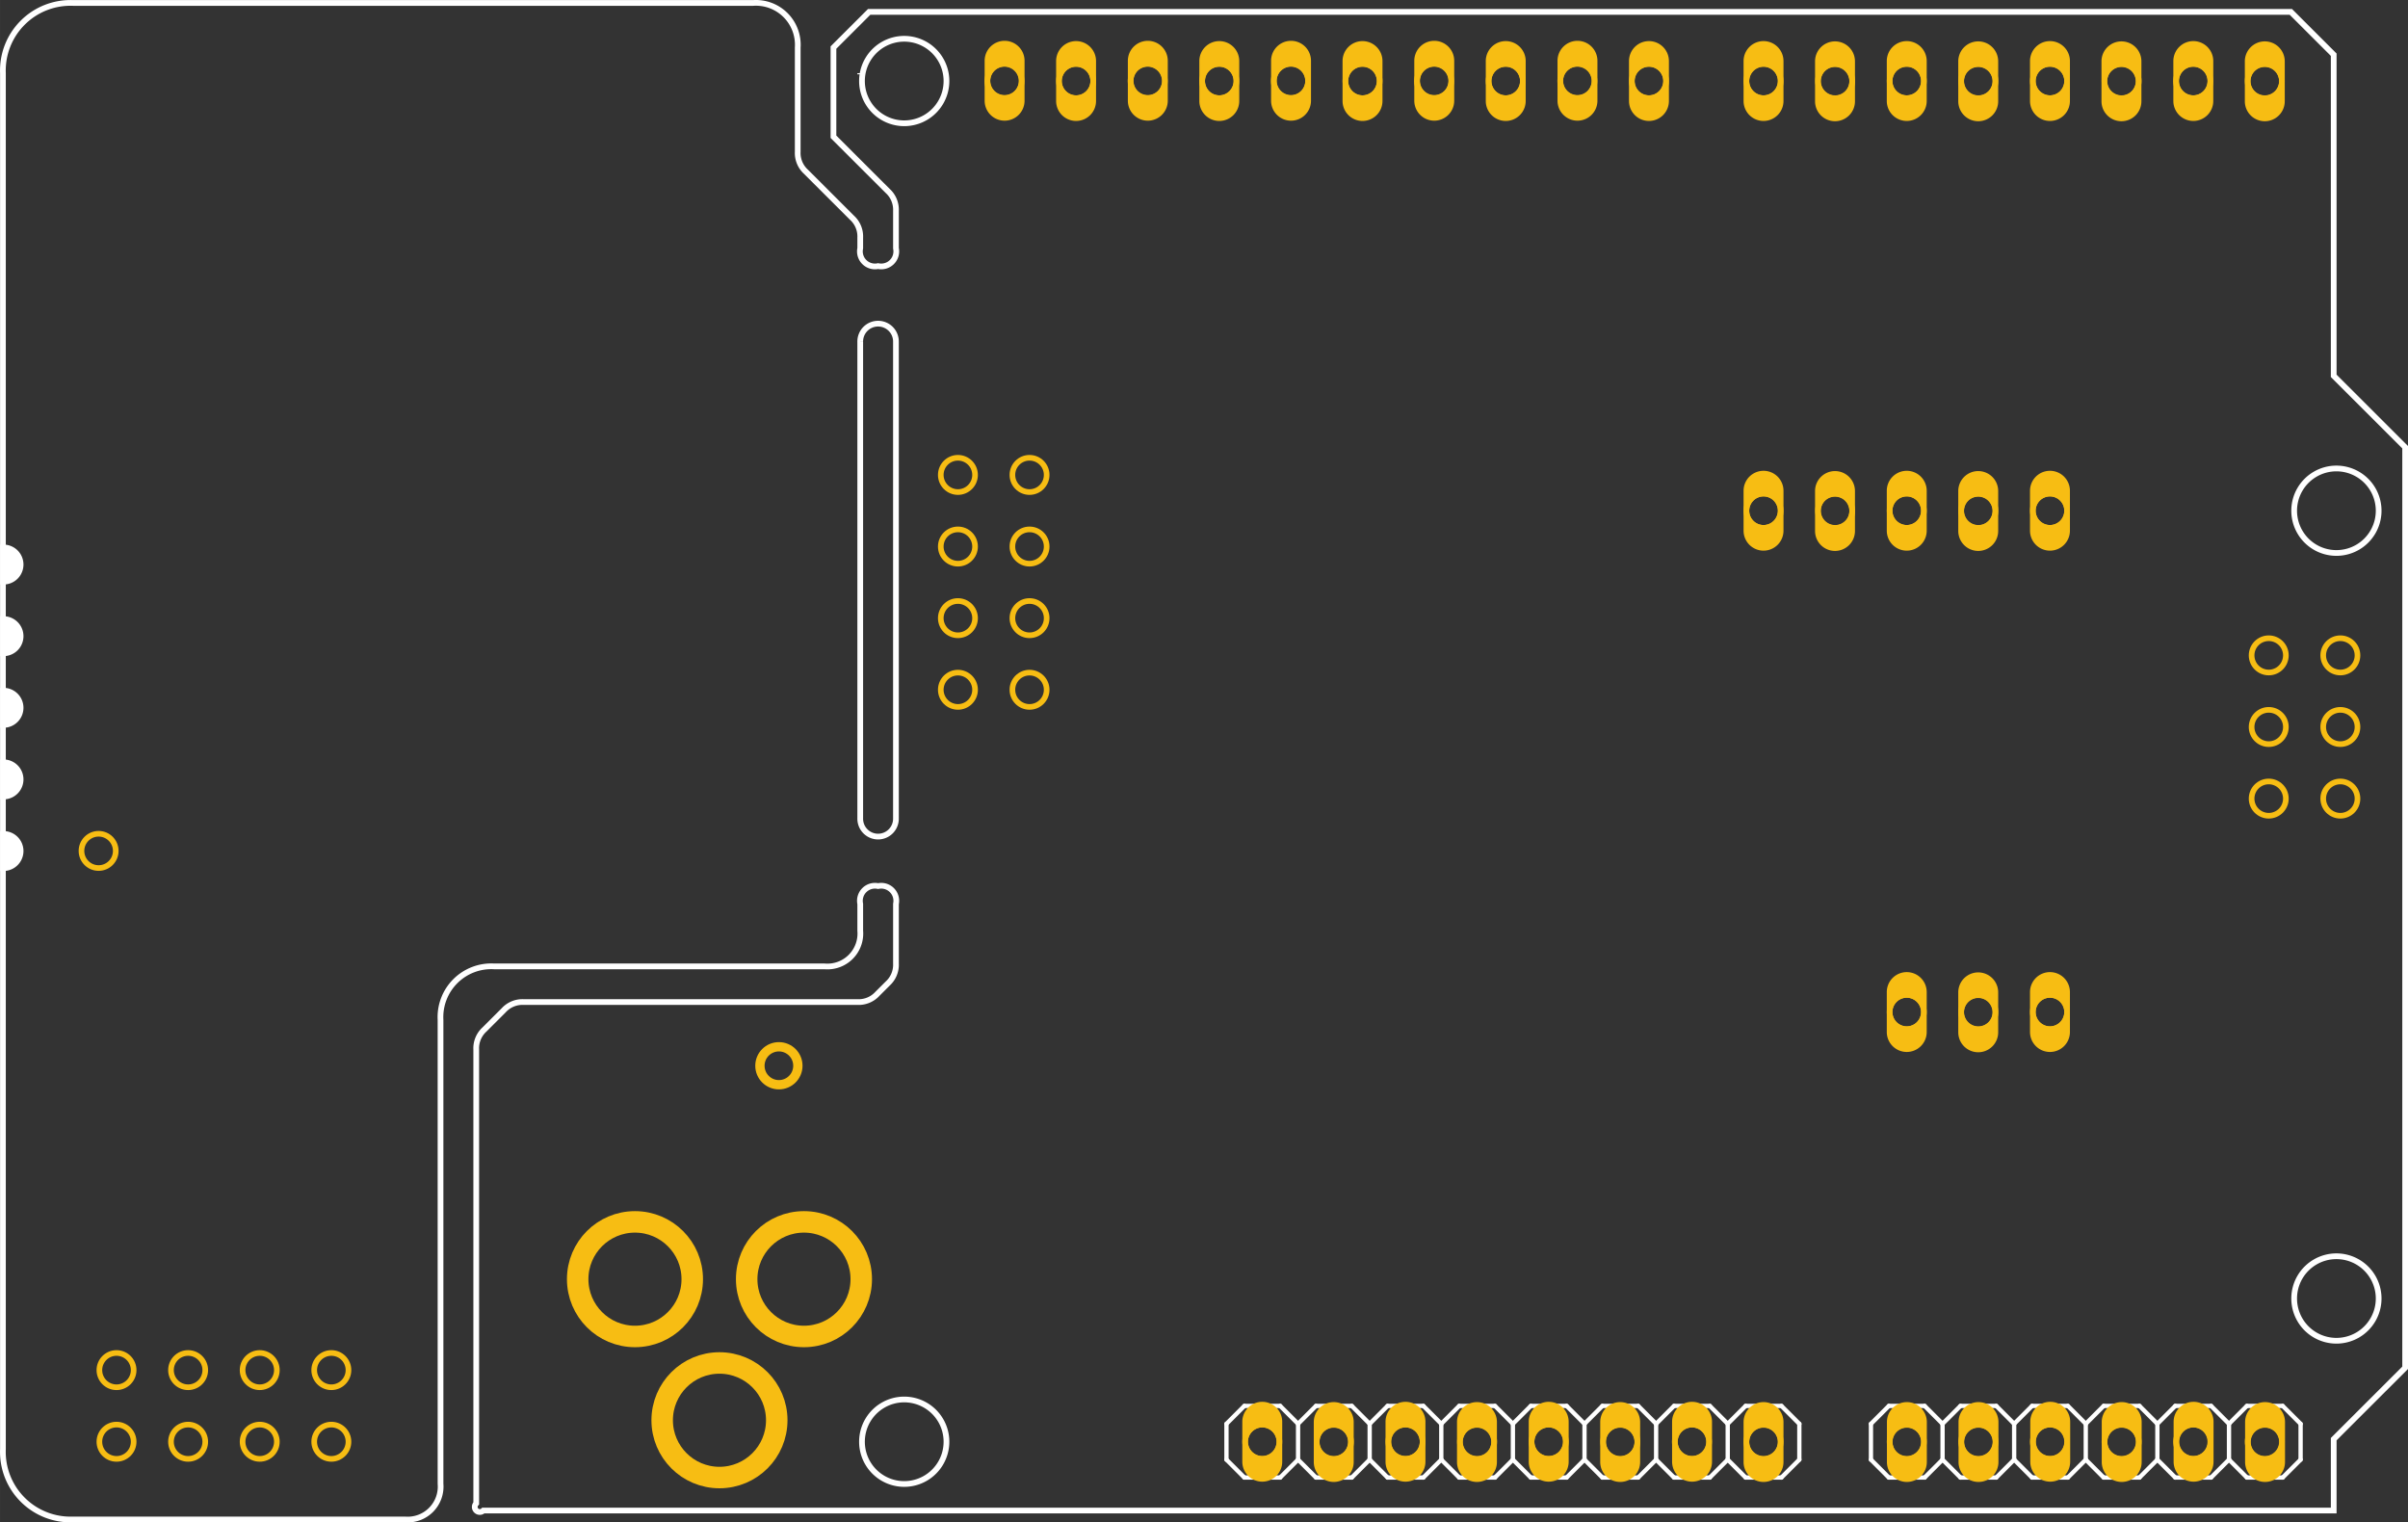 <?xml version='1.0' encoding='UTF-8' standalone='no'?>
<!-- Created with Fritzing (http://www.fritzing.org/) -->
<svg xmlns="http://www.w3.org/2000/svg" gorn="0" height="2.126in" id="svg1299" version="1.2" viewBox="0 0 3362.687 2125.82" width="3.363in" x="0in"  y="0in">
    <rect x="0" y="0" width="3362.687" height="2125.82" fill="#333333" stroke="none"/>
    <desc id="desc9460" >
        <referenceFile >XMC1100_TSSOP38_v2_rk_pcb.svg</referenceFile>
    </desc>
    <defs id="defs1303" />
    <desc id="desc2" >Fritzing footprint generated by brd2svg</desc>
    <g transform="matrix(13.889,0,0,13.889,-49.807,-141.192)" >
        <g >
            <g >
                <g >
                    <g >
                        <g gorn="0.4.0.0.0.0.0" id="silkscreen" >
                            <path d="M 44.285,162.924 H 44.398 44.285 10.95 A 6.799,6.799 0 0 1 3.88,155.862 V 17.525 a 6.799,6.799 0 0 1 7.07,-7.062 h 68.353 a 4.212,4.212 0 0 1 4.489,4.484 v 10.489 a 2.547,2.547 0 0 0 0.829,1.997 l 4.629,4.623 a 2.547,2.547 0 0 1 0.828,1.997 v 1.072 a 1.512,1.512 0 0 0 1.796,1.794 1.512,1.512 0 0 0 1.796,-1.794 v -3.763 a 2.547,2.547 0 0 0 -0.828,-1.997 l -5.457,-5.45 v -8.968 l 3.591,-3.587 H 233.919 l 4.31,4.305 V 47.951 l 7.183,7.175 v 92.552 l -7.183,7.175 v 7.174 H 52.186 a 0.507,0.507 0 0 1 -0.718,-0.717 v -45.645 a 2.547,2.547 0 0 1 0.828,-1.997 l 1.935,-1.933 a 2.547,2.547 0 0 1 2,-0.827 h 33.573 a 2.547,2.547 0 0 0 2,-0.827 l 1.038,-1.036 a 2.547,2.547 0 0 0 0.828,-1.998 v -6.004 a 1.512,1.512 0 0 0 -1.796,-1.794 1.512,1.512 0 0 0 -1.796,1.794 v 2.69 a 3.312,3.312 0 0 1 -3.591,3.588 H 53.264 a 5.112,5.112 0 0 0 -5.387,5.381 v 46.635 a 3.312,3.312 0 0 1 -3.592,3.587 M 90.077,17.638 v -0.113 0.113 m 0,26.905 v 47.891 a 1.796,1.796 0 1 0 3.591,0 V 44.543 a 1.796,1.796 0 1 0 -3.591,0 m 144.176,16.969 a 4.247,4.247 0 1 0 8.495,0 4.247,4.247 0 1 0 -8.495,0 z m 0,79.2 a 4.247,4.247 0 1 0 8.495,0 4.247,4.247 0 1 0 -8.495,0 z M 90.253,18.312 a 4.247,4.247 0 1 0 8.495,0 4.247,4.247 0 1 0 -8.495,0 z m 0,136.8 a 4.247,4.247 0 1 0 8.495,0 4.247,4.247 0 1 0 -8.495,0 z" fill="none" gorn="0.4.0.0.0.0.0.0" id="path4" stroke="#ffffff" stroke-width="0.576" />
                            <g gorn="0.4.0.0.0.0.0.1" id="g98" >
                                <title id="title6" >element:AD</title>
                                <g gorn="0.4.0.0.0.0.0.1.1" id="g96" >
                                    <title id="title8" >package:1X06</title>
                                    <line gorn="0.4.0.0.0.0.0.1.1.1" id="line10" stroke="#ffffff" stroke-width="0.432" style="stroke-linecap:round" x1="215.1" x2="218.7"  y1="151.512" y2="151.512"/>
                                    <line gorn="0.4.0.0.0.0.0.1.1.2" id="line12" stroke="#ffffff" stroke-width="0.432" style="stroke-linecap:round" x1="218.7" x2="220.5"  y1="151.512" y2="153.312"/>
                                    <line gorn="0.4.0.0.0.0.0.1.1.3" id="line14" stroke="#ffffff" stroke-width="0.432" style="stroke-linecap:round" x1="220.5" x2="220.5"  y1="153.312" y2="156.912"/>
                                    <line gorn="0.4.0.0.0.0.0.1.1.4" id="line16" stroke="#ffffff" stroke-width="0.432" style="stroke-linecap:round" x1="220.5" x2="218.7"  y1="156.912" y2="158.712"/>
                                    <line gorn="0.4.0.0.0.0.0.1.1.5" id="line18" stroke="#ffffff" stroke-width="0.432" style="stroke-linecap:round" x1="220.5" x2="222.3"  y1="153.312" y2="151.512"/>
                                    <line gorn="0.4.0.0.0.0.0.1.1.6" id="line20" stroke="#ffffff" stroke-width="0.432" style="stroke-linecap:round" x1="222.3" x2="225.9"  y1="151.512" y2="151.512"/>
                                    <line gorn="0.4.0.0.0.0.0.1.1.7" id="line22" stroke="#ffffff" stroke-width="0.432" style="stroke-linecap:round" x1="225.9" x2="227.7"  y1="151.512" y2="153.312"/>
                                    <line gorn="0.4.0.0.0.0.0.1.1.8" id="line24" stroke="#ffffff" stroke-width="0.432" style="stroke-linecap:round" x1="227.7" x2="227.7"  y1="153.312" y2="156.912"/>
                                    <line gorn="0.4.0.0.0.0.0.1.1.9" id="line26" stroke="#ffffff" stroke-width="0.432" style="stroke-linecap:round" x1="227.7" x2="225.9"  y1="156.912" y2="158.712"/>
                                    <line gorn="0.4.0.0.0.0.0.1.1.10" id="line28" stroke="#ffffff" stroke-width="0.432" style="stroke-linecap:round" x1="225.9" x2="222.3"  y1="158.712" y2="158.712"/>
                                    <line gorn="0.4.0.0.0.0.0.1.1.11" id="line30" stroke="#ffffff" stroke-width="0.432" style="stroke-linecap:round" x1="222.3" x2="220.5"  y1="158.712" y2="156.912"/>
                                    <line gorn="0.4.0.0.0.0.0.1.1.12" id="line32" stroke="#ffffff" stroke-width="0.432" style="stroke-linecap:round" x1="206.1" x2="207.9"  y1="153.312" y2="151.512"/>
                                    <line gorn="0.4.0.0.0.0.0.1.1.13" id="line34" stroke="#ffffff" stroke-width="0.432" style="stroke-linecap:round" x1="207.9" x2="211.5"  y1="151.512" y2="151.512"/>
                                    <line gorn="0.4.0.0.0.0.0.1.1.14" id="line36" stroke="#ffffff" stroke-width="0.432" style="stroke-linecap:round" x1="211.5" x2="213.3"  y1="151.512" y2="153.312"/>
                                    <line gorn="0.4.0.0.0.0.0.1.1.15" id="line38" stroke="#ffffff" stroke-width="0.432" style="stroke-linecap:round" x1="213.3" x2="213.3"  y1="153.312" y2="156.912"/>
                                    <line gorn="0.4.0.0.0.0.0.1.1.16" id="line40" stroke="#ffffff" stroke-width="0.432" style="stroke-linecap:round" x1="213.3" x2="211.5"  y1="156.912" y2="158.712"/>
                                    <line gorn="0.4.0.0.0.0.0.1.1.17" id="line42" stroke="#ffffff" stroke-width="0.432" style="stroke-linecap:round" x1="211.5" x2="207.9"  y1="158.712" y2="158.712"/>
                                    <line gorn="0.4.0.0.0.0.0.1.1.18" id="line44" stroke="#ffffff" stroke-width="0.432" style="stroke-linecap:round" x1="207.9" x2="206.1"  y1="158.712" y2="156.912"/>
                                    <line gorn="0.4.0.0.0.0.0.1.1.19" id="line46" stroke="#ffffff" stroke-width="0.432" style="stroke-linecap:round" x1="215.1" x2="213.3"  y1="151.512" y2="153.312"/>
                                    <line gorn="0.4.0.0.0.0.0.1.1.20" id="line48" stroke="#ffffff" stroke-width="0.432" style="stroke-linecap:round" x1="213.3" x2="215.1"  y1="156.912" y2="158.712"/>
                                    <line gorn="0.4.0.0.0.0.0.1.1.21" id="line50" stroke="#ffffff" stroke-width="0.432" style="stroke-linecap:round" x1="218.7" x2="215.1"  y1="158.712" y2="158.712"/>
                                    <line gorn="0.4.0.0.0.0.0.1.1.22" id="line52" stroke="#ffffff" stroke-width="0.432" style="stroke-linecap:round" x1="193.5" x2="197.1"  y1="151.512" y2="151.512"/>
                                    <line gorn="0.4.0.0.0.0.0.1.1.23" id="line54" stroke="#ffffff" stroke-width="0.432" style="stroke-linecap:round" x1="197.1" x2="198.9"  y1="151.512" y2="153.312"/>
                                    <line gorn="0.4.0.0.0.0.0.1.1.24" id="line56" stroke="#ffffff" stroke-width="0.432" style="stroke-linecap:round" x1="198.9" x2="198.9"  y1="153.312" y2="156.912"/>
                                    <line gorn="0.4.0.0.0.0.0.1.1.25" id="line58" stroke="#ffffff" stroke-width="0.432" style="stroke-linecap:round" x1="198.9" x2="197.1"  y1="156.912" y2="158.712"/>
                                    <line gorn="0.4.0.0.0.0.0.1.1.26" id="line60" stroke="#ffffff" stroke-width="0.432" style="stroke-linecap:round" x1="198.9" x2="200.7"  y1="153.312" y2="151.512"/>
                                    <line gorn="0.4.0.0.0.0.0.1.1.27" id="line62" stroke="#ffffff" stroke-width="0.432" style="stroke-linecap:round" x1="200.7" x2="204.3"  y1="151.512" y2="151.512"/>
                                    <line gorn="0.4.0.0.0.0.0.1.1.28" id="line64" stroke="#ffffff" stroke-width="0.432" style="stroke-linecap:round" x1="204.3" x2="206.1"  y1="151.512" y2="153.312"/>
                                    <line gorn="0.4.0.0.0.0.0.1.1.29" id="line66" stroke="#ffffff" stroke-width="0.432" style="stroke-linecap:round" x1="206.1" x2="206.1"  y1="153.312" y2="156.912"/>
                                    <line gorn="0.4.0.0.0.0.0.1.1.30" id="line68" stroke="#ffffff" stroke-width="0.432" style="stroke-linecap:round" x1="206.1" x2="204.3"  y1="156.912" y2="158.712"/>
                                    <line gorn="0.4.0.0.0.0.0.1.1.31" id="line70" stroke="#ffffff" stroke-width="0.432" style="stroke-linecap:round" x1="204.3" x2="200.7"  y1="158.712" y2="158.712"/>
                                    <line gorn="0.4.0.0.0.0.0.1.1.32" id="line72" stroke="#ffffff" stroke-width="0.432" style="stroke-linecap:round" x1="200.7" x2="198.9"  y1="158.712" y2="156.912"/>
                                    <line gorn="0.4.0.0.0.0.0.1.1.33" id="line74" stroke="#ffffff" stroke-width="0.432" style="stroke-linecap:round" x1="191.7" x2="191.7"  y1="153.312" y2="156.912"/>
                                    <line gorn="0.4.0.0.0.0.0.1.1.34" id="line76" stroke="#ffffff" stroke-width="0.432" style="stroke-linecap:round" x1="193.5" x2="191.7"  y1="151.512" y2="153.312"/>
                                    <line gorn="0.4.0.0.0.0.0.1.1.35" id="line78" stroke="#ffffff" stroke-width="0.432" style="stroke-linecap:round" x1="191.7" x2="193.5"  y1="156.912" y2="158.712"/>
                                    <line gorn="0.4.0.0.0.0.0.1.1.36" id="line80" stroke="#ffffff" stroke-width="0.432" style="stroke-linecap:round" x1="197.1" x2="193.5"  y1="158.712" y2="158.712"/>
                                    <line gorn="0.4.0.0.0.0.0.1.1.37" id="line82" stroke="#ffffff" stroke-width="0.432" style="stroke-linecap:round" x1="229.5" x2="233.1"  y1="151.512" y2="151.512"/>
                                    <line gorn="0.4.0.0.0.0.0.1.1.38" id="line84" stroke="#ffffff" stroke-width="0.432" style="stroke-linecap:round" x1="233.1" x2="234.9"  y1="151.512" y2="153.312"/>
                                    <line gorn="0.4.0.0.0.0.0.1.1.39" id="line86" stroke="#ffffff" stroke-width="0.432" style="stroke-linecap:round" x1="234.9" x2="234.9"  y1="153.312" y2="156.912"/>
                                    <line gorn="0.4.0.0.0.0.0.1.1.40" id="line88" stroke="#ffffff" stroke-width="0.432" style="stroke-linecap:round" x1="234.9" x2="233.1"  y1="156.912" y2="158.712"/>
                                    <line gorn="0.4.0.0.0.0.0.1.1.41" id="line90" stroke="#ffffff" stroke-width="0.432" style="stroke-linecap:round" x1="229.5" x2="227.7"  y1="151.512" y2="153.312"/>
                                    <line gorn="0.4.0.0.0.0.0.1.1.42" id="line92" stroke="#ffffff" stroke-width="0.432" style="stroke-linecap:round" x1="227.7" x2="229.5"  y1="156.912" y2="158.712"/>
                                    <line gorn="0.4.0.0.0.0.0.1.1.43" id="line94" stroke="#ffffff" stroke-width="0.432" style="stroke-linecap:round" x1="233.1" x2="229.5"  y1="158.712" y2="158.712"/>
                                </g>
                            </g>
                            <g gorn="0.4.0.0.0.0.0.2" id="g766" >
                                <title id="title646" >element:POWER</title>
                                <g gorn="0.4.0.0.0.0.0.2.1" id="g764" >
                                    <title id="title648" >package:1X08</title>
                                    <line gorn="0.4.0.0.0.0.0.2.1.1" id="line650" stroke="#ffffff" stroke-width="0.432" style="stroke-linecap:round" x1="171.9" x2="175.5"  y1="151.512" y2="151.512"/>
                                    <line gorn="0.4.0.0.0.0.0.2.1.2" id="line652" stroke="#ffffff" stroke-width="0.432" style="stroke-linecap:round" x1="175.5" x2="177.3"  y1="151.512" y2="153.312"/>
                                    <line gorn="0.4.0.0.0.0.0.2.1.3" id="line654" stroke="#ffffff" stroke-width="0.432" style="stroke-linecap:round" x1="177.3" x2="177.3"  y1="153.312" y2="156.912"/>
                                    <line gorn="0.4.0.0.0.0.0.2.1.4" id="line656" stroke="#ffffff" stroke-width="0.432" style="stroke-linecap:round" x1="177.3" x2="175.5"  y1="156.912" y2="158.712"/>
                                    <line gorn="0.4.0.0.0.0.0.2.1.5" id="line658" stroke="#ffffff" stroke-width="0.432" style="stroke-linecap:round" x1="162.9" x2="164.7"  y1="153.312" y2="151.512"/>
                                    <line gorn="0.4.0.0.0.0.0.2.1.6" id="line660" stroke="#ffffff" stroke-width="0.432" style="stroke-linecap:round" x1="164.7" x2="168.3"  y1="151.512" y2="151.512"/>
                                    <line gorn="0.4.0.0.0.0.0.2.1.7" id="line662" stroke="#ffffff" stroke-width="0.432" style="stroke-linecap:round" x1="168.3" x2="170.1"  y1="151.512" y2="153.312"/>
                                    <line gorn="0.4.0.0.0.0.0.2.1.8" id="line664" stroke="#ffffff" stroke-width="0.432" style="stroke-linecap:round" x1="170.1" x2="170.1"  y1="153.312" y2="156.912"/>
                                    <line gorn="0.4.0.0.0.0.0.2.1.9" id="line666" stroke="#ffffff" stroke-width="0.432" style="stroke-linecap:round" x1="170.1" x2="168.3"  y1="156.912" y2="158.712"/>
                                    <line gorn="0.4.0.0.0.0.0.2.1.10" id="line668" stroke="#ffffff" stroke-width="0.432" style="stroke-linecap:round" x1="168.3" x2="164.7"  y1="158.712" y2="158.712"/>
                                    <line gorn="0.4.0.0.0.0.0.2.1.11" id="line670" stroke="#ffffff" stroke-width="0.432" style="stroke-linecap:round" x1="164.7" x2="162.9"  y1="158.712" y2="156.912"/>
                                    <line gorn="0.4.0.0.0.0.0.2.1.12" id="line672" stroke="#ffffff" stroke-width="0.432" style="stroke-linecap:round" x1="171.9" x2="170.1"  y1="151.512" y2="153.312"/>
                                    <line gorn="0.4.0.0.0.0.0.2.1.13" id="line674" stroke="#ffffff" stroke-width="0.432" style="stroke-linecap:round" x1="170.1" x2="171.9"  y1="156.912" y2="158.712"/>
                                    <line gorn="0.4.0.0.0.0.0.2.1.14" id="line676" stroke="#ffffff" stroke-width="0.432" style="stroke-linecap:round" x1="175.5" x2="171.9"  y1="158.712" y2="158.712"/>
                                    <line gorn="0.4.0.0.0.0.0.2.1.15" id="line678" stroke="#ffffff" stroke-width="0.432" style="stroke-linecap:round" x1="150.3" x2="153.9"  y1="151.512" y2="151.512"/>
                                    <line gorn="0.4.0.0.0.0.0.2.1.16" id="line680" stroke="#ffffff" stroke-width="0.432" style="stroke-linecap:round" x1="153.9" x2="155.7"  y1="151.512" y2="153.312"/>
                                    <line gorn="0.4.0.0.0.0.0.2.1.17" id="line682" stroke="#ffffff" stroke-width="0.432" style="stroke-linecap:round" x1="155.7" x2="155.7"  y1="153.312" y2="156.912"/>
                                    <line gorn="0.4.0.0.0.0.0.2.1.18" id="line684" stroke="#ffffff" stroke-width="0.432" style="stroke-linecap:round" x1="155.7" x2="153.9"  y1="156.912" y2="158.712"/>
                                    <line gorn="0.4.0.0.0.0.0.2.1.19" id="line686" stroke="#ffffff" stroke-width="0.432" style="stroke-linecap:round" x1="155.7" x2="157.5"  y1="153.312" y2="151.512"/>
                                    <line gorn="0.4.0.0.0.0.0.2.1.20" id="line688" stroke="#ffffff" stroke-width="0.432" style="stroke-linecap:round" x1="157.5" x2="161.1"  y1="151.512" y2="151.512"/>
                                    <line gorn="0.4.0.0.0.0.0.2.1.21" id="line690" stroke="#ffffff" stroke-width="0.432" style="stroke-linecap:round" x1="161.1" x2="162.9"  y1="151.512" y2="153.312"/>
                                    <line gorn="0.4.0.0.0.0.0.2.1.22" id="line692" stroke="#ffffff" stroke-width="0.432" style="stroke-linecap:round" x1="162.9" x2="162.9"  y1="153.312" y2="156.912"/>
                                    <line gorn="0.4.0.0.0.0.0.2.1.23" id="line694" stroke="#ffffff" stroke-width="0.432" style="stroke-linecap:round" x1="162.9" x2="161.1"  y1="156.912" y2="158.712"/>
                                    <line gorn="0.4.0.0.0.0.0.2.1.24" id="line696" stroke="#ffffff" stroke-width="0.432" style="stroke-linecap:round" x1="161.1" x2="157.5"  y1="158.712" y2="158.712"/>
                                    <line gorn="0.4.0.0.0.0.0.2.1.25" id="line698" stroke="#ffffff" stroke-width="0.432" style="stroke-linecap:round" x1="157.5" x2="155.7"  y1="158.712" y2="156.912"/>
                                    <line gorn="0.4.0.0.0.0.0.2.1.26" id="line700" stroke="#ffffff" stroke-width="0.432" style="stroke-linecap:round" x1="141.3" x2="143.1"  y1="153.312" y2="151.512"/>
                                    <line gorn="0.4.0.0.0.0.0.2.1.27" id="line702" stroke="#ffffff" stroke-width="0.432" style="stroke-linecap:round" x1="143.1" x2="146.7"  y1="151.512" y2="151.512"/>
                                    <line gorn="0.4.0.0.0.0.0.2.1.28" id="line704" stroke="#ffffff" stroke-width="0.432" style="stroke-linecap:round" x1="146.7" x2="148.5"  y1="151.512" y2="153.312"/>
                                    <line gorn="0.4.0.0.0.0.0.2.1.29" id="line706" stroke="#ffffff" stroke-width="0.432" style="stroke-linecap:round" x1="148.5" x2="148.5"  y1="153.312" y2="156.912"/>
                                    <line gorn="0.4.0.0.0.0.0.2.1.30" id="line708" stroke="#ffffff" stroke-width="0.432" style="stroke-linecap:round" x1="148.5" x2="146.7"  y1="156.912" y2="158.712"/>
                                    <line gorn="0.4.0.0.0.0.0.2.1.31" id="line710" stroke="#ffffff" stroke-width="0.432" style="stroke-linecap:round" x1="146.7" x2="143.1"  y1="158.712" y2="158.712"/>
                                    <line gorn="0.4.0.0.0.0.0.2.1.32" id="line712" stroke="#ffffff" stroke-width="0.432" style="stroke-linecap:round" x1="143.1" x2="141.3"  y1="158.712" y2="156.912"/>
                                    <line gorn="0.4.0.0.0.0.0.2.1.33" id="line714" stroke="#ffffff" stroke-width="0.432" style="stroke-linecap:round" x1="150.3" x2="148.5"  y1="151.512" y2="153.312"/>
                                    <line gorn="0.4.0.0.0.0.0.2.1.34" id="line716" stroke="#ffffff" stroke-width="0.432" style="stroke-linecap:round" x1="148.5" x2="150.3"  y1="156.912" y2="158.712"/>
                                    <line gorn="0.4.0.0.0.0.0.2.1.35" id="line718" stroke="#ffffff" stroke-width="0.432" style="stroke-linecap:round" x1="153.9" x2="150.3"  y1="158.712" y2="158.712"/>
                                    <line gorn="0.4.0.0.0.0.0.2.1.36" id="line720" stroke="#ffffff" stroke-width="0.432" style="stroke-linecap:round" x1="128.7" x2="132.3"  y1="151.512" y2="151.512"/>
                                    <line gorn="0.4.0.0.0.0.0.2.1.37" id="line722" stroke="#ffffff" stroke-width="0.432" style="stroke-linecap:round" x1="132.3" x2="134.1"  y1="151.512" y2="153.312"/>
                                    <line gorn="0.4.0.0.0.0.0.2.1.38" id="line724" stroke="#ffffff" stroke-width="0.432" style="stroke-linecap:round" x1="134.1" x2="134.1"  y1="153.312" y2="156.912"/>
                                    <line gorn="0.4.0.0.0.0.0.2.1.39" id="line726" stroke="#ffffff" stroke-width="0.432" style="stroke-linecap:round" x1="134.1" x2="132.3"  y1="156.912" y2="158.712"/>
                                    <line gorn="0.4.0.0.0.0.0.2.1.40" id="line728" stroke="#ffffff" stroke-width="0.432" style="stroke-linecap:round" x1="134.1" x2="135.9"  y1="153.312" y2="151.512"/>
                                    <line gorn="0.4.0.0.0.0.0.2.1.41" id="line730" stroke="#ffffff" stroke-width="0.432" style="stroke-linecap:round" x1="135.9" x2="139.5"  y1="151.512" y2="151.512"/>
                                    <line gorn="0.4.0.0.0.0.0.2.1.42" id="line732" stroke="#ffffff" stroke-width="0.432" style="stroke-linecap:round" x1="139.5" x2="141.3"  y1="151.512" y2="153.312"/>
                                    <line gorn="0.4.0.0.0.0.0.2.1.43" id="line734" stroke="#ffffff" stroke-width="0.432" style="stroke-linecap:round" x1="141.3" x2="141.3"  y1="153.312" y2="156.912"/>
                                    <line gorn="0.4.0.0.0.0.0.2.1.44" id="line736" stroke="#ffffff" stroke-width="0.432" style="stroke-linecap:round" x1="141.3" x2="139.5"  y1="156.912" y2="158.712"/>
                                    <line gorn="0.4.0.0.0.0.0.2.1.45" id="line738" stroke="#ffffff" stroke-width="0.432" style="stroke-linecap:round" x1="139.5" x2="135.9"  y1="158.712" y2="158.712"/>
                                    <line gorn="0.4.0.0.0.0.0.2.1.46" id="line740" stroke="#ffffff" stroke-width="0.432" style="stroke-linecap:round" x1="135.9" x2="134.1"  y1="158.712" y2="156.912"/>
                                    <line gorn="0.4.0.0.0.0.0.2.1.47" id="line742" stroke="#ffffff" stroke-width="0.432" style="stroke-linecap:round" x1="126.9" x2="126.9"  y1="153.312" y2="156.912"/>
                                    <line gorn="0.4.0.0.0.0.0.2.1.48" id="line744" stroke="#ffffff" stroke-width="0.432" style="stroke-linecap:round" x1="128.7" x2="126.9"  y1="151.512" y2="153.312"/>
                                    <line gorn="0.4.0.0.0.0.0.2.1.49" id="line746" stroke="#ffffff" stroke-width="0.432" style="stroke-linecap:round" x1="126.9" x2="128.7"  y1="156.912" y2="158.712"/>
                                    <line gorn="0.4.0.0.0.0.0.2.1.50" id="line748" stroke="#ffffff" stroke-width="0.432" style="stroke-linecap:round" x1="132.3" x2="128.7"  y1="158.712" y2="158.712"/>
                                    <line gorn="0.4.0.0.0.0.0.2.1.51" id="line750" stroke="#ffffff" stroke-width="0.432" style="stroke-linecap:round" x1="179.1" x2="182.7"  y1="151.512" y2="151.512"/>
                                    <line gorn="0.4.0.0.0.0.0.2.1.52" id="line752" stroke="#ffffff" stroke-width="0.432" style="stroke-linecap:round" x1="182.7" x2="184.5"  y1="151.512" y2="153.312"/>
                                    <line gorn="0.4.0.0.0.0.0.2.1.53" id="line754" stroke="#ffffff" stroke-width="0.432" style="stroke-linecap:round" x1="184.5" x2="184.5"  y1="153.312" y2="156.912"/>
                                    <line gorn="0.4.0.0.0.0.0.2.1.54" id="line756" stroke="#ffffff" stroke-width="0.432" style="stroke-linecap:round" x1="184.5" x2="182.7"  y1="156.912" y2="158.712"/>
                                    <line gorn="0.4.0.0.0.0.0.2.1.55" id="line758" stroke="#ffffff" stroke-width="0.432" style="stroke-linecap:round" x1="179.1" x2="177.3"  y1="151.512" y2="153.312"/>
                                    <line gorn="0.4.0.0.0.0.0.2.1.56" id="line760" stroke="#ffffff" stroke-width="0.432" style="stroke-linecap:round" x1="177.3" x2="179.1"  y1="156.912" y2="158.712"/>
                                    <line gorn="0.4.0.0.0.0.0.2.1.57" id="line762" stroke="#ffffff" stroke-width="0.432" style="stroke-linecap:round" x1="182.7" x2="179.1"  y1="158.712" y2="158.712"/>
                                </g>
                            </g>
                            <g gorn="0.4.0.0.0.0.0.3" id="g93653" >
                                <path d="M 5.61,66.924 A 1.672,1.672 0 0 0 3.939,65.252 V 68.597 A 1.672,1.672 0 0 0 5.61,66.924 Z" fill="#ffffff" fill-opacity="1" gorn="0.4.0.0.0.0.0.3.0" id="connector190pin" stroke="#ffffff" stroke-dasharray="none" stroke-width="0.669" style="stroke-miterlimit:4;" />
                                <path d="M 5.61,81.324 A 1.672,1.672 0 0 0 3.939,79.652 v 3.345 A 1.672,1.672 0 0 0 5.61,81.324 Z" fill="#ffffff" fill-opacity="1" gorn="0.4.0.0.0.0.0.3.1" id="connector188pin" stroke="#ffffff" stroke-dasharray="none" stroke-width="0.669" style="stroke-miterlimit:4;" />
                                <path d="M 5.61,88.524 A 1.672,1.672 0 0 0 3.939,86.852 v 3.345 A 1.672,1.672 0 0 0 5.61,88.524 Z" fill="#ffffff" fill-opacity="1" gorn="0.4.0.0.0.0.0.3.2" id="connector187pin" stroke="#ffffff" stroke-dasharray="none" stroke-width="0.669" style="stroke-miterlimit:4;" />
                                <path d="M 5.61,95.724 A 1.672,1.672 0 0 0 3.939,94.052 v 3.345 A 1.672,1.672 0 0 0 5.61,95.724 Z" fill="#ffffff" fill-opacity="1" gorn="0.4.0.0.0.0.0.3.3" id="connector186pin" stroke="#ffffff" stroke-dasharray="none" stroke-width="0.669" style="stroke-miterlimit:4;" />
                                <path d="M 5.61,74.124 A 1.672,1.672 0 0 0 3.939,72.452 v 3.345 A 1.672,1.672 0 0 0 5.61,74.124 Z" fill="#ffffff" fill-opacity="1" gorn="0.4.0.0.0.0.0.3.4" id="connector189pin" stroke="#ffffff" stroke-dasharray="none" stroke-width="0.669" style="stroke-miterlimit:4;" />
                            </g>
                        </g>
                    </g>
                </g>
            </g>
        </g>
    </g>
    <g transform="matrix(13.889,0,0,13.889,-49.807,-141.192)" >
        <g >
            <g >
                <g >
                    <g >
                        <g gorn="0.5.0.0.0.0.0" id="copper1" >
                            <g gorn="0.5.0.0.0.0.0.0" id="copper0" >
                                <path d="m 111.78,14.298 a 2.007,2.007 0 0 0 -2.007,2.007 v 4.014 a 2.007,2.007 0 0 0 2.007,2.007 2.007,2.007 0 0 0 2.007,-2.007 v -4.014 a 2.007,2.007 0 0 0 -2.007,-2.007 z m 0,2.574 a 1.44,1.44 0 0 1 1.44,1.44 1.44,1.44 0 0 1 -1.44,1.44 1.44,1.44 0 0 1 -1.44,-1.44 1.44,1.44 0 0 1 1.44,-1.44 z" fill="#f7bd13" gorn="0.5.0.0.0.0.0.0.0" id="path1" stroke="none" stroke-width="0.748" />
                                <path d="m 104.593,14.27 a 2.007,2.007 0 0 0 -2.007,2.007 v 4.014 a 2.007,2.007 0 0 0 2.007,2.007 2.007,2.007 0 0 0 2.007,-2.007 v -4.014 a 2.007,2.007 0 0 0 -2.007,-2.007 z m 0,2.574 a 1.44,1.44 0 0 1 1.44,1.44 1.44,1.44 0 0 1 -1.44,1.44 1.44,1.44 0 0 1 -1.44,-1.44 1.44,1.44 0 0 1 1.44,-1.44 z" fill="#f7bd13" gorn="0.5.0.0.0.0.0.0.1" id="path2" stroke="none" stroke-width="0.748" />
                                <path d="m 126.18,14.298 a 2.007,2.007 0 0 0 -2.007,2.007 v 4.014 a 2.007,2.007 0 0 0 2.007,2.007 2.007,2.007 0 0 0 2.007,-2.007 v -4.014 a 2.007,2.007 0 0 0 -2.007,-2.007 z m 0,2.574 a 1.44,1.44 0 0 1 1.44,1.44 1.44,1.44 0 0 1 -1.44,1.44 1.44,1.44 0 0 1 -1.44,-1.44 1.44,1.44 0 0 1 1.44,-1.44 z" fill="#f7bd13" gorn="0.5.0.0.0.0.0.0.2" id="path3" stroke="none" stroke-width="0.748" />
                                <path d="m 118.993,14.27 a 2.007,2.007 0 0 0 -2.007,2.007 v 4.014 a 2.007,2.007 0 0 0 2.007,2.007 2.007,2.007 0 0 0 2.007,-2.007 v -4.014 a 2.007,2.007 0 0 0 -2.007,-2.007 z m 0,2.574 a 1.44,1.44 0 0 1 1.44,1.44 1.44,1.44 0 0 1 -1.44,1.44 1.44,1.44 0 0 1 -1.44,-1.44 1.44,1.44 0 0 1 1.44,-1.44 z" fill="#f7bd13" gorn="0.5.0.0.0.0.0.0.3" id="path5" stroke="none" stroke-width="0.748" />
                                <path d="m 140.58,14.298 a 2.007,2.007 0 0 0 -2.007,2.007 v 4.014 a 2.007,2.007 0 0 0 2.007,2.007 2.007,2.007 0 0 0 2.007,-2.007 v -4.014 a 2.007,2.007 0 0 0 -2.007,-2.007 z m 0,2.574 a 1.44,1.44 0 0 1 1.44,1.44 1.44,1.44 0 0 1 -1.44,1.44 1.44,1.44 0 0 1 -1.44,-1.44 1.44,1.44 0 0 1 1.44,-1.44 z" fill="#f7bd13" gorn="0.5.0.0.0.0.0.0.4" id="path6" stroke="none" stroke-width="0.748" />
                                <path d="m 133.393,14.27 a 2.007,2.007 0 0 0 -2.007,2.007 v 4.014 a 2.007,2.007 0 0 0 2.007,2.007 2.007,2.007 0 0 0 2.007,-2.007 v -4.014 a 2.007,2.007 0 0 0 -2.007,-2.007 z m 0,2.574 a 1.44,1.44 0 0 1 1.44,1.44 1.44,1.44 0 0 1 -1.44,1.44 1.44,1.44 0 0 1 -1.44,-1.44 1.44,1.44 0 0 1 1.44,-1.44 z" fill="#f7bd13" gorn="0.5.0.0.0.0.0.0.5" id="path7" stroke="none" stroke-width="0.748" />
                                <path d="m 137.687,151.127 a 2.007,2.007 0 0 0 -2.007,2.007 v 4.014 a 2.007,2.007 0 0 0 2.007,2.007 2.007,2.007 0 0 0 2.007,-2.007 v -4.014 a 2.007,2.007 0 0 0 -2.007,-2.007 z m 0,2.574 a 1.44,1.44 0 0 1 1.44,1.44 1.44,1.44 0 0 1 -1.44,1.44 1.44,1.44 0 0 1 -1.44,-1.44 1.44,1.44 0 0 1 1.44,-1.44 z" fill="#f7bd13" gorn="0.5.0.0.0.0.0.0.6" id="path1-4" stroke="none" stroke-width="0.748" />
                                <path d="m 130.5,151.098 a 2.007,2.007 0 0 0 -2.007,2.007 v 4.014 a 2.007,2.007 0 0 0 2.007,2.007 2.007,2.007 0 0 0 2.007,-2.007 v -4.014 a 2.007,2.007 0 0 0 -2.007,-2.007 z m 0,2.574 a 1.44,1.44 0 0 1 1.44,1.44 1.44,1.44 0 0 1 -1.44,1.44 1.44,1.44 0 0 1 -1.44,-1.44 1.44,1.44 0 0 1 1.44,-1.44 z" fill="#f7bd13" gorn="0.5.0.0.0.0.0.0.7" id="path2-3" stroke="none" stroke-width="0.748" />
                                <path d="m 152.087,151.127 a 2.007,2.007 0 0 0 -2.007,2.007 v 4.014 a 2.007,2.007 0 0 0 2.007,2.007 2.007,2.007 0 0 0 2.007,-2.007 v -4.014 a 2.007,2.007 0 0 0 -2.007,-2.007 z m 0,2.574 a 1.44,1.44 0 0 1 1.44,1.44 1.44,1.44 0 0 1 -1.44,1.44 1.44,1.44 0 0 1 -1.44,-1.44 1.44,1.44 0 0 1 1.44,-1.44 z" fill="#f7bd13" gorn="0.5.0.0.0.0.0.0.8" id="path3-4" stroke="none" stroke-width="0.748" />
                                <path d="m 144.9,151.098 a 2.007,2.007 0 0 0 -2.007,2.007 v 4.014 a 2.007,2.007 0 0 0 2.007,2.007 2.007,2.007 0 0 0 2.007,-2.007 v -4.014 a 2.007,2.007 0 0 0 -2.007,-2.007 z m 0,2.574 a 1.44,1.44 0 0 1 1.44,1.44 1.44,1.44 0 0 1 -1.44,1.44 1.44,1.44 0 0 1 -1.44,-1.44 1.44,1.44 0 0 1 1.44,-1.44 z" fill="#f7bd13" gorn="0.5.0.0.0.0.0.0.9" id="path5-7" stroke="none" stroke-width="0.748" />
                                <path d="m 166.487,151.127 a 2.007,2.007 0 0 0 -2.007,2.007 v 4.014 a 2.007,2.007 0 0 0 2.007,2.007 2.007,2.007 0 0 0 2.007,-2.007 v -4.014 a 2.007,2.007 0 0 0 -2.007,-2.007 z m 0,2.574 a 1.44,1.44 0 0 1 1.44,1.44 1.44,1.44 0 0 1 -1.44,1.44 1.44,1.44 0 0 1 -1.44,-1.44 1.44,1.44 0 0 1 1.44,-1.44 z" fill="#f7bd13" gorn="0.5.0.0.0.0.0.0.10" id="path6-4" stroke="none" stroke-width="0.748" />
                                <path d="m 159.3,151.098 a 2.007,2.007 0 0 0 -2.007,2.007 v 4.014 a 2.007,2.007 0 0 0 2.007,2.007 2.007,2.007 0 0 0 2.007,-2.007 v -4.014 a 2.007,2.007 0 0 0 -2.007,-2.007 z m 0,2.574 a 1.44,1.44 0 0 1 1.44,1.44 1.44,1.44 0 0 1 -1.44,1.44 1.44,1.44 0 0 1 -1.44,-1.44 1.44,1.44 0 0 1 1.44,-1.44 z" fill="#f7bd13" gorn="0.5.0.0.0.0.0.0.11" id="path7-0" stroke="none" stroke-width="0.748" />
                                <path d="m 154.98,14.298 a 2.007,2.007 0 0 0 -2.007,2.007 v 4.014 a 2.007,2.007 0 0 0 2.007,2.007 2.007,2.007 0 0 0 2.007,-2.007 v -4.014 a 2.007,2.007 0 0 0 -2.007,-2.007 z m 0,2.574 a 1.44,1.44 0 0 1 1.44,1.44 1.44,1.44 0 0 1 -1.44,1.44 1.44,1.44 0 0 1 -1.44,-1.44 1.44,1.44 0 0 1 1.44,-1.44 z" fill="#f7bd13" gorn="0.5.0.0.0.0.0.0.12" id="path8" stroke="none" stroke-width="0.748" />
                                <path d="m 147.793,14.27 a 2.007,2.007 0 0 0 -2.007,2.007 v 4.014 a 2.007,2.007 0 0 0 2.007,2.007 2.007,2.007 0 0 0 2.007,-2.007 v -4.014 a 2.007,2.007 0 0 0 -2.007,-2.007 z m 0,2.574 a 1.44,1.44 0 0 1 1.44,1.44 1.44,1.44 0 0 1 -1.44,1.44 1.44,1.44 0 0 1 -1.44,-1.44 1.44,1.44 0 0 1 1.44,-1.44 z" fill="#f7bd13" gorn="0.5.0.0.0.0.0.0.13" id="path9" stroke="none" stroke-width="0.748" />
                                <path d="m 169.38,14.298 a 2.007,2.007 0 0 0 -2.007,2.007 v 4.014 a 2.007,2.007 0 0 0 2.007,2.007 2.007,2.007 0 0 0 2.007,-2.007 v -4.014 a 2.007,2.007 0 0 0 -2.007,-2.007 z m 0,2.574 a 1.44,1.44 0 0 1 1.44,1.44 1.44,1.44 0 0 1 -1.44,1.44 1.44,1.44 0 0 1 -1.44,-1.44 1.44,1.44 0 0 1 1.44,-1.44 z" fill="#f7bd13" gorn="0.5.0.0.0.0.0.0.14" id="path10" stroke="none" stroke-width="0.748" />
                                <path d="m 162.193,14.27 a 2.007,2.007 0 0 0 -2.007,2.007 v 4.014 a 2.007,2.007 0 0 0 2.007,2.007 2.007,2.007 0 0 0 2.007,-2.007 V 16.277 A 2.007,2.007 0 0 0 162.193,14.27 Z m 0,2.574 a 1.44,1.44 0 0 1 1.44,1.44 1.44,1.44 0 0 1 -1.44,1.44 1.44,1.44 0 0 1 -1.44,-1.44 1.44,1.44 0 0 1 1.44,-1.44 z" fill="#f7bd13" gorn="0.5.0.0.0.0.0.0.15" id="path11" stroke="none" stroke-width="0.748" />
                                <path d="m 188.087,14.326 a 2.007,2.007 0 0 0 -2.007,2.007 v 4.014 a 2.007,2.007 0 0 0 2.007,2.007 2.007,2.007 0 0 0 2.007,-2.007 v -4.014 a 2.007,2.007 0 0 0 -2.007,-2.007 z m 0,2.574 a 1.44,1.44 0 0 1 1.44,1.44 1.44,1.44 0 0 1 -1.44,1.44 1.44,1.44 0 0 1 -1.44,-1.44 1.44,1.44 0 0 1 1.44,-1.44 z" fill="#f7bd13" gorn="0.5.0.0.0.0.0.0.16" id="path12" stroke="none" stroke-width="0.748" />
                                <path d="m 180.9,14.298 a 2.007,2.007 0 0 0 -2.007,2.007 v 4.014 a 2.007,2.007 0 0 0 2.007,2.007 2.007,2.007 0 0 0 2.007,-2.007 v -4.014 a 2.007,2.007 0 0 0 -2.007,-2.007 z m 0,2.574 a 1.44,1.44 0 0 1 1.44,1.44 1.44,1.44 0 0 1 -1.44,1.44 1.44,1.44 0 0 1 -1.44,-1.44 1.44,1.44 0 0 1 1.44,-1.44 z" fill="#f7bd13" gorn="0.5.0.0.0.0.0.0.17" id="path13" stroke="none" stroke-width="0.748" />
                                <path d="m 202.487,14.326 a 2.007,2.007 0 0 0 -2.007,2.007 v 4.014 a 2.007,2.007 0 0 0 2.007,2.007 2.007,2.007 0 0 0 2.007,-2.007 v -4.014 a 2.007,2.007 0 0 0 -2.007,-2.007 z m 0,2.574 a 1.44,1.44 0 0 1 1.44,1.44 1.44,1.44 0 0 1 -1.44,1.44 1.44,1.44 0 0 1 -1.44,-1.44 1.44,1.44 0 0 1 1.44,-1.44 z" fill="#f7bd13" gorn="0.5.0.0.0.0.0.0.18" id="path14" stroke="none" stroke-width="0.748" />
                                <path d="m 195.3,14.298 a 2.007,2.007 0 0 0 -2.007,2.007 v 4.014 a 2.007,2.007 0 0 0 2.007,2.007 2.007,2.007 0 0 0 2.007,-2.007 V 16.305 A 2.007,2.007 0 0 0 195.3,14.298 Z m 0,2.574 A 1.44,1.44 0 0 1 196.74,18.312 1.44,1.44 0 0 1 195.3,19.752 1.44,1.44 0 0 1 193.86,18.312 1.44,1.44 0 0 1 195.3,16.872 Z" fill="#f7bd13" gorn="0.5.0.0.0.0.0.0.19" id="path15" stroke="none" stroke-width="0.748" />
                                <path d="m 216.887,14.326 a 2.007,2.007 0 0 0 -2.007,2.007 v 4.014 a 2.007,2.007 0 0 0 2.007,2.007 2.007,2.007 0 0 0 2.007,-2.007 v -4.014 a 2.007,2.007 0 0 0 -2.007,-2.007 z m 0,2.574 a 1.44,1.44 0 0 1 1.44,1.44 1.44,1.44 0 0 1 -1.44,1.44 1.44,1.44 0 0 1 -1.44,-1.44 1.44,1.44 0 0 1 1.44,-1.44 z" fill="#f7bd13" gorn="0.5.0.0.0.0.0.0.20" id="path16" stroke="none" stroke-width="0.748" />
                                <path d="m 209.7,14.298 a 2.007,2.007 0 0 0 -2.007,2.007 v 4.014 a 2.007,2.007 0 0 0 2.007,2.007 2.007,2.007 0 0 0 2.007,-2.007 v -4.014 a 2.007,2.007 0 0 0 -2.007,-2.007 z m 0,2.574 a 1.44,1.44 0 0 1 1.44,1.44 1.44,1.44 0 0 1 -1.44,1.44 1.44,1.44 0 0 1 -1.44,-1.44 1.44,1.44 0 0 1 1.44,-1.44 z" fill="#f7bd13" gorn="0.5.0.0.0.0.0.0.21" id="path17" stroke="none" stroke-width="0.748" />
                                <path d="m 188.087,57.526 a 2.007,2.007 0 0 0 -2.007,2.007 v 4.014 a 2.007,2.007 0 0 0 2.007,2.007 2.007,2.007 0 0 0 2.007,-2.007 V 59.533 a 2.007,2.007 0 0 0 -2.007,-2.007 z m 0,2.574 a 1.44,1.44 0 0 1 1.44,1.44 1.44,1.44 0 0 1 -1.44,1.44 1.44,1.44 0 0 1 -1.44,-1.44 1.44,1.44 0 0 1 1.44,-1.44 z" fill="#f7bd13" gorn="0.5.0.0.0.0.0.0.22" id="path12-2" stroke="none" stroke-width="0.748" />
                                <path d="m 180.9,57.498 a 2.007,2.007 0 0 0 -2.007,2.007 v 4.014 a 2.007,2.007 0 0 0 2.007,2.007 2.007,2.007 0 0 0 2.007,-2.007 v -4.014 a 2.007,2.007 0 0 0 -2.007,-2.007 z m 0,2.574 a 1.44,1.44 0 0 1 1.44,1.44 1.44,1.44 0 0 1 -1.44,1.44 1.44,1.44 0 0 1 -1.44,-1.44 1.44,1.44 0 0 1 1.44,-1.44 z" fill="#f7bd13" gorn="0.5.0.0.0.0.0.0.23" id="path13-0" stroke="none" stroke-width="0.748" />
                                <path d="m 202.487,57.526 a 2.007,2.007 0 0 0 -2.007,2.007 v 4.014 a 2.007,2.007 0 0 0 2.007,2.007 2.007,2.007 0 0 0 2.007,-2.007 V 59.533 a 2.007,2.007 0 0 0 -2.007,-2.007 z m 0,2.574 a 1.44,1.44 0 0 1 1.44,1.44 1.44,1.44 0 0 1 -1.44,1.44 1.44,1.44 0 0 1 -1.44,-1.44 1.44,1.44 0 0 1 1.44,-1.44 z" fill="#f7bd13" gorn="0.5.0.0.0.0.0.0.24" id="path14-2" stroke="none" stroke-width="0.748" />
                                <path d="m 195.3,57.498 a 2.007,2.007 0 0 0 -2.007,2.007 v 4.014 a 2.007,2.007 0 0 0 2.007,2.007 2.007,2.007 0 0 0 2.007,-2.007 V 59.505 A 2.007,2.007 0 0 0 195.3,57.498 Z m 0,2.574 a 1.44,1.44 0 0 1 1.44,1.44 A 1.44,1.44 0 0 1 195.3,62.952 1.44,1.44 0 0 1 193.86,61.512 1.44,1.44 0 0 1 195.3,60.072 Z" fill="#f7bd13" gorn="0.5.0.0.0.0.0.0.25" id="path15-9" stroke="none" stroke-width="0.748" />
                                <path d="m 202.487,107.927 a 2.007,2.007 0 0 0 -2.007,2.007 v 4.014 a 2.007,2.007 0 0 0 2.007,2.007 2.007,2.007 0 0 0 2.007,-2.007 v -4.014 a 2.007,2.007 0 0 0 -2.007,-2.007 z m 0,2.574 a 1.44,1.44 0 0 1 1.44,1.44 1.44,1.44 0 0 1 -1.44,1.44 1.44,1.44 0 0 1 -1.44,-1.44 1.44,1.44 0 0 1 1.44,-1.44 z" fill="#f7bd13" gorn="0.5.0.0.0.0.0.0.26" id="path12-2-1" stroke="none" stroke-width="0.748" />
                                <path d="m 195.3,107.898 a 2.007,2.007 0 0 0 -2.007,2.007 v 4.014 a 2.007,2.007 0 0 0 2.007,2.007 2.007,2.007 0 0 0 2.007,-2.007 v -4.014 a 2.007,2.007 0 0 0 -2.007,-2.007 z m 0,2.574 a 1.44,1.44 0 0 1 1.44,1.44 1.44,1.44 0 0 1 -1.44,1.44 1.44,1.44 0 0 1 -1.44,-1.44 1.44,1.44 0 0 1 1.44,-1.44 z" fill="#f7bd13" gorn="0.5.0.0.0.0.0.0.27" id="path13-0-7" stroke="none" stroke-width="0.748" />
                                <path d="m 209.7,107.898 a 2.007,2.007 0 0 0 -2.007,2.007 v 4.014 a 2.007,2.007 0 0 0 2.007,2.007 2.007,2.007 0 0 0 2.007,-2.007 v -4.014 a 2.007,2.007 0 0 0 -2.007,-2.007 z m 0,2.574 a 1.44,1.44 0 0 1 1.44,1.44 1.44,1.44 0 0 1 -1.44,1.44 1.44,1.44 0 0 1 -1.44,-1.44 1.44,1.44 0 0 1 1.44,-1.44 z" fill="#f7bd13" gorn="0.5.0.0.0.0.0.0.28" id="path15-9-9" stroke="none" stroke-width="0.748" />
                                <path d="m 209.7,57.498 a 2.007,2.007 0 0 0 -2.007,2.007 v 4.014 a 2.007,2.007 0 0 0 2.007,2.007 2.007,2.007 0 0 0 2.007,-2.007 v -4.014 a 2.007,2.007 0 0 0 -2.007,-2.007 z m 0,2.574 a 1.44,1.44 0 0 1 1.44,1.44 1.44,1.44 0 0 1 -1.44,1.44 1.44,1.44 0 0 1 -1.44,-1.44 1.44,1.44 0 0 1 1.44,-1.44 z" fill="#f7bd13" gorn="0.5.0.0.0.0.0.0.29" id="path17-5" stroke="none" stroke-width="0.748" />
                                <path d="m 231.3,14.326 a 2.007,2.007 0 0 0 -2.007,2.007 v 4.014 a 2.007,2.007 0 0 0 2.007,2.007 2.007,2.007 0 0 0 2.007,-2.007 v -4.014 a 2.007,2.007 0 0 0 -2.007,-2.007 z m 0,2.574 a 1.44,1.44 0 0 1 1.44,1.44 1.44,1.44 0 0 1 -1.44,1.44 1.44,1.44 0 0 1 -1.44,-1.44 1.44,1.44 0 0 1 1.44,-1.44 z" fill="#f7bd13" gorn="0.5.0.0.0.0.0.0.30" id="path18" stroke="none" stroke-width="0.748" />
                                <path d="m 224.113,14.298 a 2.007,2.007 0 0 0 -2.007,2.007 v 4.014 a 2.007,2.007 0 0 0 2.007,2.007 2.007,2.007 0 0 0 2.007,-2.007 v -4.014 a 2.007,2.007 0 0 0 -2.007,-2.007 z m 0,2.574 a 1.44,1.44 0 0 1 1.44,1.44 1.44,1.44 0 0 1 -1.44,1.44 1.44,1.44 0 0 1 -1.44,-1.44 1.44,1.44 0 0 1 1.44,-1.44 z" fill="#f7bd13" gorn="0.5.0.0.0.0.0.0.31" id="path19" stroke="none" stroke-width="0.748" />
                                <path d="m 180.9,151.127 a 2.007,2.007 0 0 0 -2.007,2.007 v 4.014 a 2.007,2.007 0 0 0 2.007,2.007 2.007,2.007 0 0 0 2.007,-2.007 v -4.014 a 2.007,2.007 0 0 0 -2.007,-2.007 z m 0,2.574 a 1.44,1.44 0 0 1 1.44,1.44 1.44,1.44 0 0 1 -1.44,1.44 1.44,1.44 0 0 1 -1.44,-1.44 1.44,1.44 0 0 1 1.44,-1.44 z" fill="#f7bd13" gorn="0.5.0.0.0.0.0.0.32" id="path20" stroke="none" stroke-width="0.748" />
                                <path d="m 173.713,151.098 a 2.007,2.007 0 0 0 -2.007,2.007 v 4.014 a 2.007,2.007 0 0 0 2.007,2.007 2.007,2.007 0 0 0 2.007,-2.007 v -4.014 a 2.007,2.007 0 0 0 -2.007,-2.007 z m 0,2.574 a 1.44,1.44 0 0 1 1.44,1.44 1.44,1.44 0 0 1 -1.44,1.44 1.44,1.44 0 0 1 -1.44,-1.44 1.44,1.44 0 0 1 1.44,-1.44 z" fill="#f7bd13" gorn="0.5.0.0.0.0.0.0.33" id="path21" stroke="none" stroke-width="0.748" />
                                <path d="m 202.513,151.127 a 2.007,2.007 0 0 0 -2.007,2.007 v 4.014 a 2.007,2.007 0 0 0 2.007,2.007 2.007,2.007 0 0 0 2.007,-2.007 v -4.014 a 2.007,2.007 0 0 0 -2.007,-2.007 z m 0,2.574 a 1.44,1.44 0 0 1 1.44,1.44 1.44,1.44 0 0 1 -1.44,1.44 1.44,1.44 0 0 1 -1.44,-1.44 1.44,1.44 0 0 1 1.44,-1.44 z" fill="#f7bd13" gorn="0.5.0.0.0.0.0.0.34" id="path22" stroke="none" stroke-width="0.748" />
                                <path d="m 216.913,151.127 a 2.007,2.007 0 0 0 -2.007,2.007 v 4.014 a 2.007,2.007 0 0 0 2.007,2.007 2.007,2.007 0 0 0 2.007,-2.007 v -4.014 a 2.007,2.007 0 0 0 -2.007,-2.007 z m 0,2.574 a 1.44,1.44 0 0 1 1.44,1.44 1.44,1.44 0 0 1 -1.44,1.44 1.44,1.44 0 0 1 -1.44,-1.44 1.44,1.44 0 0 1 1.44,-1.44 z" fill="#f7bd13" gorn="0.5.0.0.0.0.0.0.35" id="path23" stroke="none" stroke-width="0.748" />
                                <path d="m 209.726,151.098 a 2.007,2.007 0 0 0 -2.007,2.007 v 4.014 a 2.007,2.007 0 0 0 2.007,2.007 2.007,2.007 0 0 0 2.007,-2.007 v -4.014 a 2.007,2.007 0 0 0 -2.007,-2.007 z m 0,2.574 a 1.44,1.44 0 0 1 1.44,1.44 1.44,1.44 0 0 1 -1.44,1.44 1.44,1.44 0 0 1 -1.44,-1.44 1.44,1.44 0 0 1 1.44,-1.44 z" fill="#f7bd13" gorn="0.5.0.0.0.0.0.0.36" id="path24" stroke="none" stroke-width="0.748" />
                                <path d="m 231.326,151.127 a 2.007,2.007 0 0 0 -2.007,2.007 v 4.014 a 2.007,2.007 0 0 0 2.007,2.007 2.007,2.007 0 0 0 2.007,-2.007 v -4.014 a 2.007,2.007 0 0 0 -2.007,-2.007 z m 0,2.574 a 1.44,1.44 0 0 1 1.44,1.44 1.44,1.44 0 0 1 -1.44,1.44 1.44,1.44 0 0 1 -1.44,-1.44 1.44,1.44 0 0 1 1.44,-1.44 z" fill="#f7bd13" gorn="0.5.0.0.0.0.0.0.37" id="path25" stroke="none" stroke-width="0.748" />
                                <path d="m 224.14,151.098 a 2.007,2.007 0 0 0 -2.007,2.007 v 4.014 a 2.007,2.007 0 0 0 2.007,2.007 2.007,2.007 0 0 0 2.007,-2.007 v -4.014 a 2.007,2.007 0 0 0 -2.007,-2.007 z m 0,2.574 a 1.44,1.44 0 0 1 1.44,1.44 1.44,1.44 0 0 1 -1.44,1.44 1.44,1.44 0 0 1 -1.44,-1.44 1.44,1.44 0 0 1 1.44,-1.44 z" fill="#f7bd13" gorn="0.5.0.0.0.0.0.0.38" id="path26" stroke="none" stroke-width="0.748" />
                                <path d="m 195.313,151.127 a 2.007,2.007 0 0 0 -2.007,2.007 v 4.014 a 2.007,2.007 0 0 0 2.007,2.007 2.007,2.007 0 0 0 2.007,-2.007 v -4.014 a 2.007,2.007 0 0 0 -2.007,-2.007 z m 0,2.574 a 1.44,1.44 0 0 1 1.44,1.44 1.44,1.44 0 0 1 -1.44,1.44 1.44,1.44 0 0 1 -1.44,-1.44 1.44,1.44 0 0 1 1.44,-1.44 z" fill="#f7bd13" gorn="0.5.0.0.0.0.0.0.39" id="path27" stroke="none" stroke-width="0.748" />
                                <circle connectorname="P2.8" cx="202.5" cy="155.112" fill="none" gorn="0.5.0.0.0.0.0.0.40" id="connector41pin" r="1.723" stroke="#f7bd13" stroke-width="0.567" />
                                <circle connectorname="P2.9" cx="209.7" cy="155.112" fill="none" gorn="0.5.0.0.0.0.0.0.41" id="connector42pin" r="1.723" stroke="#f7bd13" stroke-width="0.567" />
                                <circle connectorname="P2.10" cx="216.9" cy="155.112" fill="none" gorn="0.5.0.0.0.0.0.0.42" id="connector43pin" r="1.723" stroke="#f7bd13" stroke-width="0.567" />
                                <circle connectorname="P2.11" cx="224.1" cy="155.112" fill="none" gorn="0.5.0.0.0.0.0.0.43" id="connector44pin" r="1.723" stroke="#f7bd13" stroke-width="0.567" />
                                <circle connectorname="P2.2" cx="231.3" cy="155.112" fill="none" gorn="0.5.0.0.0.0.0.0.44" id="connector45pin" r="1.723" stroke="#f7bd13" stroke-width="0.567" />
                                <circle connectorname="GND" cx="99.9" cy="72.312" fill="none" gorn="0.5.0.0.0.0.0.0.45" id="connector50pin" r="1.723" stroke="#f7bd13" stroke-width="0.567" />
                                <circle connectorname="GND" cx="195.3" cy="111.912" fill="none" gorn="0.5.0.0.0.0.0.0.46" id="connector29pin" r="1.723" stroke="#f7bd13" stroke-width="0.567" />
                                <circle connectorname="+5V_DEV" cx="159.3" cy="155.112" fill="none" gorn="0.5.0.0.0.0.0.0.47" id="connector36pin" r="1.723" stroke="#f7bd13" stroke-width="0.567" />
                                <circle connectorname="P2.5" cx="202.5" cy="111.912" fill="none" gorn="0.5.0.0.0.0.0.0.48" id="connector30pin" r="1.723" stroke="#f7bd13" stroke-width="0.567" />
                                <circle connectorname="P2.7" cx="209.7" cy="111.912" fill="none" gorn="0.5.0.0.0.0.0.0.49" id="connector31pin" r="1.723" stroke="#f7bd13" stroke-width="0.567" />
                                <circle connectorname="P0.5" cx="180.9" cy="61.512" fill="none" gorn="0.5.0.0.0.0.0.0.50" id="connector18pin" r="1.723" stroke="#f7bd13" stroke-width="0.567" />
                                <circle connectorname="P0.6" cx="188.1" cy="61.512" fill="none" gorn="0.5.0.0.0.0.0.0.51" id="connector19pin" r="1.723" stroke="#f7bd13" stroke-width="0.567" />
                                <circle connectorname="P0.10" cx="195.3" cy="61.512" fill="none" gorn="0.5.0.0.0.0.0.0.52" id="connector20pin" r="1.723" stroke="#f7bd13" stroke-width="0.567" />
                                <circle connectorname="P0.11" cx="202.5" cy="61.512" fill="none" gorn="0.5.0.0.0.0.0.0.53" id="connector21pin" r="1.723" stroke="#f7bd13" stroke-width="0.567" />
                                <circle connectorname="P0.13" cx="209.7" cy="61.512" fill="none" gorn="0.5.0.0.0.0.0.0.54" id="connector22pin" r="1.723" stroke="#f7bd13" stroke-width="0.567" />
                                <circle connectorname="GND" cx="22.5" cy="147.912" fill="none" gorn="0.5.0.0.0.0.0.0.55" id="connector57pin" r="1.723" stroke="#f7bd13" stroke-width="0.567" />
                                <circle connectorname="RESET_DEV#" cx="13.5" cy="95.712" fill="none" gorn="0.5.0.0.0.0.0.0.56" id="connector66pin" r="1.723" stroke="#f7bd13" stroke-width="0.567" />
                                <circle connectorname="1" cx="130.5" cy="155.112" fill="none" gorn="0.5.0.0.0.0.0.0.57" id="connector32pin" r="1.723" stroke="#f7bd13" stroke-width="0.567" />
                                <circle connectorname="P0.7" cx="231.697" cy="83.254" fill="none" gorn="0.5.0.0.0.0.0.0.58" id="connector25pin" r="1.723" stroke="#f7bd13" stroke-width="0.567" />
                                <circle connectorname="GND" cx="67.428" cy="138.768" fill="none" gorn="0.5.0.0.0.0.0.0.59" id="connector63pin" r="5.76" stroke="#f7bd13" stroke-width="2.16" />
                                <circle connectorname="PC_RXD_DEV" cx="99.9" cy="57.912" fill="none" gorn="0.5.0.0.0.0.0.0.60" id="connector54pin" r="1.723" stroke="#f7bd13" stroke-width="0.567" />
                                <circle connectorname="PC_RXD_DEV" cx="36.9" cy="147.912" fill="none" gorn="0.5.0.0.0.0.0.0.61" id="connector61pin" r="1.723" stroke="#f7bd13" stroke-width="0.567" />
                                <circle connectorname="P2.4" cx="144.9" cy="155.112" fill="none" gorn="0.5.0.0.0.0.0.0.62" id="connector34pin" r="1.723" stroke="#f7bd13" stroke-width="0.567" />
                                <circle connectorname="GND" cx="173.7" cy="155.112" fill="none" gorn="0.5.0.0.0.0.0.0.63" id="connector38pin" r="1.723" stroke="#f7bd13" stroke-width="0.567" />
                                <circle connectorname="P1.0" cx="231.697" cy="76.054" fill="none" gorn="0.5.0.0.0.0.0.0.64" id="connector23pin" r="1.723" stroke="#f7bd13" stroke-width="0.567" />
                                <circle connectorname="P2.4" cx="231.697" cy="90.454" fill="none" gorn="0.5.0.0.0.0.0.0.65" id="connector27pin" r="1.723" stroke="#f7bd13" stroke-width="0.567" />
                                <circle connectorname="GND" cx="75.924" cy="152.952" fill="none" gorn="0.5.0.0.0.0.0.0.66" id="connector65pin" r="5.76" stroke="#f7bd13" stroke-width="2.16" />
                                <circle connectorname="P0.14" cx="99.9" cy="79.512" fill="none" gorn="0.5.0.0.0.0.0.0.67" id="connector48pin" r="1.723" stroke="#f7bd13" stroke-width="0.567" />
                                <circle connectorname="VDDP" cx="99.9" cy="65.112" fill="none" gorn="0.5.0.0.0.0.0.0.68" id="connector52pin" r="1.723" stroke="#f7bd13" stroke-width="0.567" />
                                <circle connectorname="SWD_DEV" cx="15.3" cy="147.912" fill="none" gorn="0.5.0.0.0.0.0.0.69" id="connector55pin" r="1.723" stroke="#f7bd13" stroke-width="0.567" />
                                <circle connectorname="VDD_DEV" cx="29.7" cy="147.912" fill="none" gorn="0.5.0.0.0.0.0.0.70" id="connector59pin" r="1.723" stroke="#f7bd13" stroke-width="0.567" />
                                <circle connectorname="GND" cx="81.9" cy="117.312" fill="none" gorn="0.5.0.0.0.0.0.0.71" id="connector46pin" r="1.908" stroke="#f7bd13" stroke-width="0.936" />
                                <circle connectorname="VDDP" cx="137.7" cy="155.112" fill="none" gorn="0.5.0.0.0.0.0.0.72" id="connector33pin" r="1.723" stroke="#f7bd13" stroke-width="0.567" />
                                <circle connectorname="+3V3_DEV" cx="152.1" cy="155.112" fill="none" gorn="0.5.0.0.0.0.0.0.73" id="connector35pin" r="1.723" stroke="#f7bd13" stroke-width="0.567" />
                                <circle connectorname="GND" cx="166.5" cy="155.112" fill="none" gorn="0.5.0.0.0.0.0.0.74" id="connector37pin" r="1.723" stroke="#f7bd13" stroke-width="0.567" />
                                <circle connectorname="VIN" cx="180.9" cy="155.112" fill="none" gorn="0.5.0.0.0.0.0.0.75" id="connector39pin" r="1.723" stroke="#f7bd13" stroke-width="0.567" />
                                <circle connectorname="VDDP" cx="238.897" cy="76.054" fill="none" gorn="0.5.0.0.0.0.0.0.76" id="connector24pin" r="1.723" stroke="#f7bd13" stroke-width="0.567" />
                                <circle connectorname="P1.1" cx="238.897" cy="83.254" fill="none" gorn="0.5.0.0.0.0.0.0.77" id="connector26pin" r="1.723" stroke="#f7bd13" stroke-width="0.567" />
                                <circle connectorname="GND" cx="238.897" cy="90.454" fill="none" gorn="0.5.0.0.0.0.0.0.78" id="connector28pin" r="1.723" stroke="#f7bd13" stroke-width="0.567" />
                                <circle connectorname="P0.12" cx="169.38" cy="18.312" fill="none" gorn="0.5.0.0.0.0.0.0.79" id="connector9pin" r="1.723" stroke="#f7bd13" stroke-width="0.567" />
                                <circle connectorname="P0.8" cx="162.18" cy="18.312" fill="none" gorn="0.5.0.0.0.0.0.0.80" id="connector8pin" r="1.723" stroke="#f7bd13" stroke-width="0.567" />
                                <circle connectorname="P0.9" cx="154.98" cy="18.312" fill="none" gorn="0.5.0.0.0.0.0.0.81" id="connector7pin" r="1.723" stroke="#f7bd13" stroke-width="0.567" />
                                <circle connectorname="P1.1" cx="147.78" cy="18.312" fill="none" gorn="0.5.0.0.0.0.0.0.82" id="connector6pin" r="1.723" stroke="#f7bd13" stroke-width="0.567" />
                                <circle connectorname="P1.0" cx="140.58" cy="18.312" fill="none" gorn="0.5.0.0.0.0.0.0.83" id="connector5pin" r="1.723" stroke="#f7bd13" stroke-width="0.567" />
                                <circle connectorname="P0.7" cx="133.38" cy="18.312" fill="none" gorn="0.5.0.0.0.0.0.0.84" id="connector4pad" r="1.723" stroke="#f7bd13" stroke-width="0.567" />
                                <circle connectorname="GND" cx="126.18" cy="18.312" fill="none" gorn="0.5.0.0.0.0.0.0.85" id="connector3pad" r="1.723" stroke="#f7bd13" stroke-width="0.567" />
                                <circle connectorname="P2.3" cx="118.98" cy="18.312" fill="none" gorn="0.5.0.0.0.0.0.0.86" id="connector2pad" r="1.723" stroke="#f7bd13" stroke-width="0.567" />
                                <circle connectorname="P2.1" cx="111.78" cy="18.312" fill="none" gorn="0.5.0.0.0.0.0.0.87" id="connector1pad" r="1.723" stroke="#f7bd13" stroke-width="0.567" />
                                <circle connectorname="P2.0" cx="104.58" cy="18.312" fill="none" gorn="0.5.0.0.0.0.0.0.88" id="connector0pad" r="1.723" stroke="#f7bd13" stroke-width="0.567" />
                                <circle connectorname="P1.2" cx="231.3" cy="18.312" fill="none" gorn="0.5.0.0.0.0.0.0.89" id="connector17pin" r="1.723" stroke="#f7bd13" stroke-width="0.567" />
                                <circle connectorname="PWRIN" cx="84.42" cy="138.768" fill="none" gorn="0.5.0.0.0.0.0.0.90" id="connector64pin" r="5.76" stroke="#f7bd13" stroke-width="2.16" />
                                <circle connectorname="P1.3" cx="224.1" cy="18.312" fill="none" gorn="0.5.0.0.0.0.0.0.91" id="connector16pin" r="1.723" stroke="#f7bd13" stroke-width="0.567" />
                                <circle connectorname="P0.15" cx="107.1" cy="79.512" fill="none" gorn="0.5.0.0.0.0.0.0.92" id="connector47pin" r="1.723" stroke="#f7bd13" stroke-width="0.567" />
                                <circle connectorname="P1.4" cx="216.9" cy="18.312" fill="none" gorn="0.5.0.0.0.0.0.0.93" id="connector15pin" r="1.723" stroke="#f7bd13" stroke-width="0.567" />
                                <circle connectorname="VDDP" cx="107.1" cy="72.312" fill="none" gorn="0.5.0.0.0.0.0.0.94" id="connector49pin" r="1.723" stroke="#f7bd13" stroke-width="0.567" />
                                <circle connectorname="P0.0" cx="209.7" cy="18.312" fill="none" gorn="0.5.0.0.0.0.0.0.95" id="connector14pin" r="1.723" stroke="#f7bd13" stroke-width="0.567" />
                                <circle connectorname="GND" cx="107.1" cy="65.112" fill="none" gorn="0.5.0.0.0.0.0.0.96" id="connector51pin" r="1.723" stroke="#f7bd13" stroke-width="0.567" />
                                <circle connectorname="P0.1" cx="202.5" cy="18.312" fill="none" gorn="0.5.0.0.0.0.0.0.97" id="connector13pin" r="1.723" stroke="#f7bd13" stroke-width="0.567" />
                                <circle connectorname="PC_TXD_DEV" cx="107.1" cy="57.912" fill="none" gorn="0.5.0.0.0.0.0.0.98" id="connector53pin" r="1.723" stroke="#f7bd13" stroke-width="0.567" />
                                <circle connectorname="P0.2" cx="195.3" cy="18.312" fill="none" gorn="0.5.0.0.0.0.0.0.99" id="connector12pin" r="1.723" stroke="#f7bd13" stroke-width="0.567" />
                                <circle connectorname="SWCLK_DEV" cx="15.3" cy="155.112" fill="none" gorn="0.5.0.0.0.0.0.0.100" id="connector56pin" r="1.723" stroke="#f7bd13" stroke-width="0.567" />
                                <circle connectorname="P0.3" cx="188.1" cy="18.312" fill="none" gorn="0.5.0.0.0.0.0.0.101" id="connector11pin" r="1.723" stroke="#f7bd13" stroke-width="0.567" />
                                <circle connectorname="VDD_DEV" cx="22.5" cy="155.112" fill="none" gorn="0.5.0.0.0.0.0.0.102" id="connector58pin" r="1.723" stroke="#f7bd13" stroke-width="0.567" />
                                <circle connectorname="P0.4" cx="180.9" cy="18.312" fill="none" gorn="0.5.0.0.0.0.0.0.103" id="connector10pin" r="1.723" stroke="#f7bd13" stroke-width="0.567" />
                                <circle connectorname="GND" cx="29.7" cy="155.112" fill="none" gorn="0.5.0.0.0.0.0.0.104" id="connector60pin" r="1.723" stroke="#f7bd13" stroke-width="0.567" />
                                <circle connectorname="PC_TXD_DEV" cx="36.9" cy="155.112" fill="none" gorn="0.5.0.0.0.0.0.0.105" id="connector62pin" r="1.723" stroke="#f7bd13" stroke-width="0.567" />
                                <circle connectorname="P2.6" cx="195.3" cy="155.112" fill="none" gorn="0.5.0.0.0.0.0.0.106" id="connector40pin" r="1.723" stroke="#f7bd13" stroke-width="0.567" />
                            </g>
                        </g>
                    </g>
                </g>
            </g>
        </g>
    </g>
</svg>
